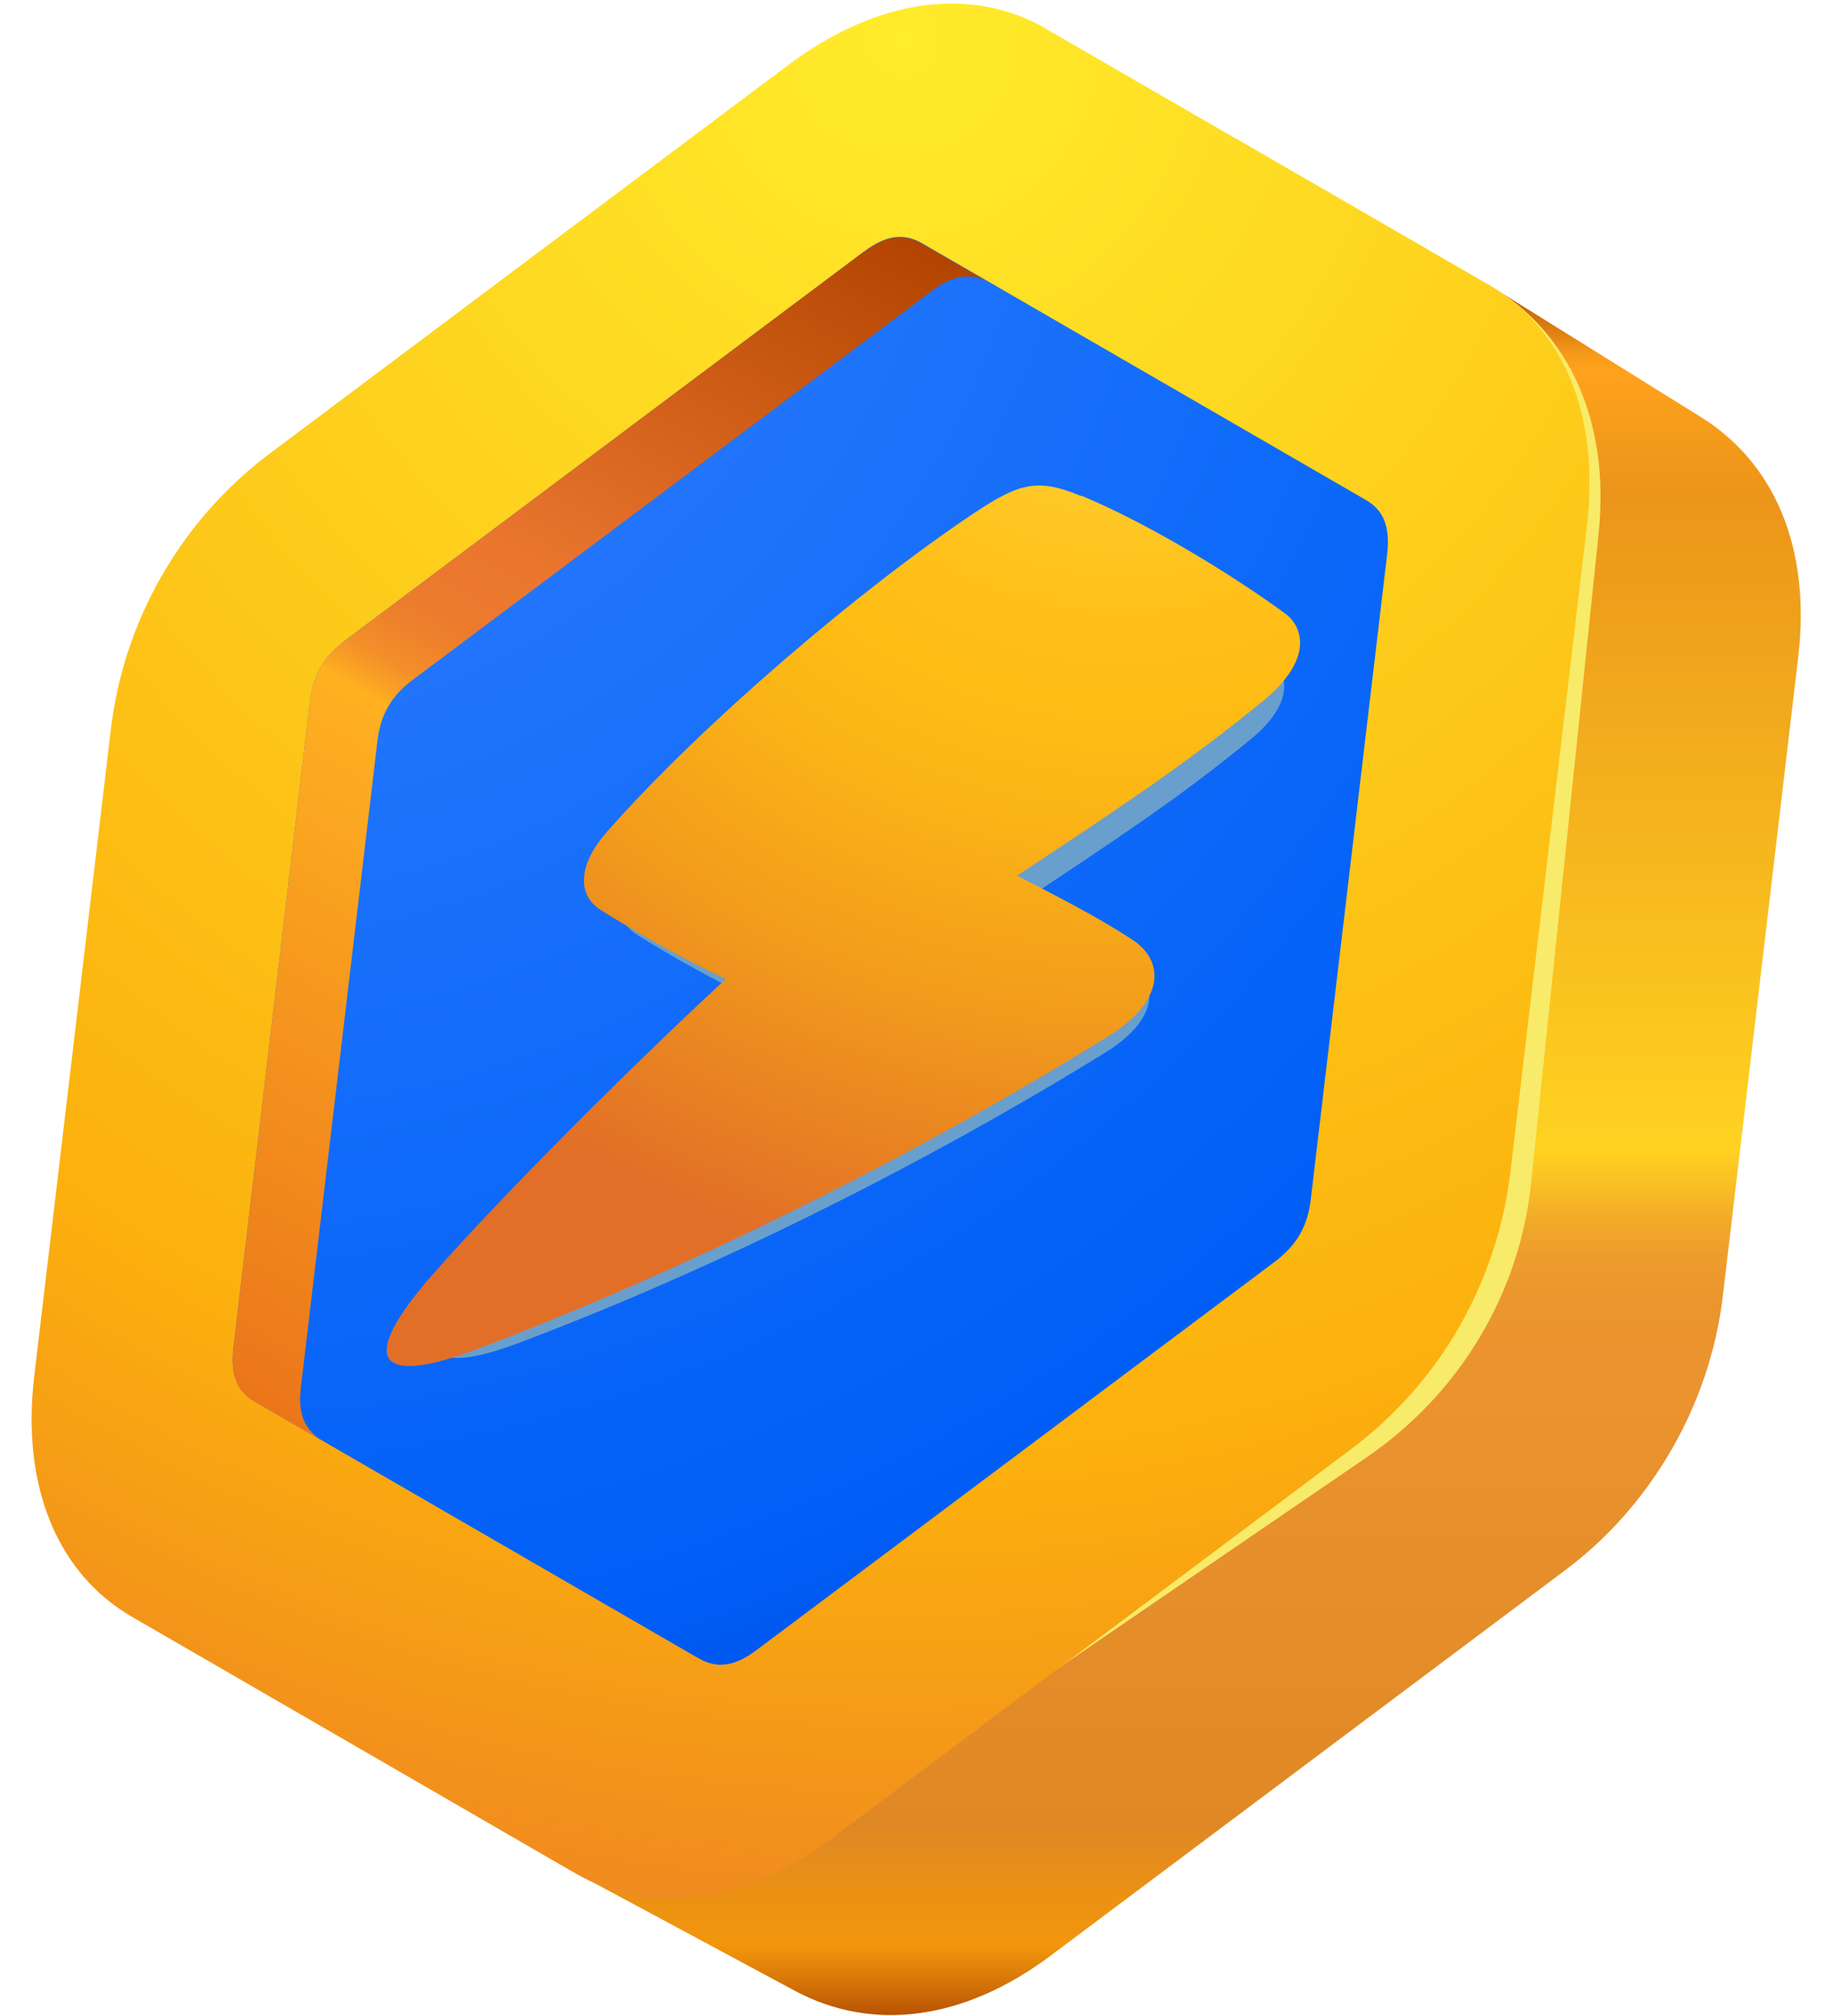 <svg width="120" height="132" viewBox="0 0 120 132" fill="none" xmlns="http://www.w3.org/2000/svg">
    <mask id="mask0_1791_2927" style="mask-type:alpha" maskUnits="userSpaceOnUse" x="0" y="0" width="120" height="132">
    <rect width="120" height="132" fill="#FF0000"/>
    </mask>
    <g mask="url(#mask0_1791_2927)">
    </g>
    <g clip-path="url(#clip0_1791_2927)">
    <path fill-rule="evenodd" clip-rule="evenodd" d="M97.516 18.659L111.398 27.3C116.208 30.277 118.629 35.844 117.79 42.997L112.851 84.844C112.431 88.404 111.269 91.834 109.493 94.909C107.718 97.984 105.361 100.702 102.488 102.838L68.817 128.05C63.071 132.354 57.066 133.034 52.062 130.348L37.664 122.613L97.516 18.659Z" fill="url(#paint0_linear_1791_2927)"/>
    <g style="mix-blend-mode:screen">
    <path fill-rule="evenodd" clip-rule="evenodd" d="M80.922 9.047L97.483 18.626C102.842 21.733 105.457 27.656 104.715 34.906L100.292 77.465C99.905 81.089 98.742 84.552 96.902 87.595C95.062 90.669 92.576 93.323 89.51 95.427L53.772 119.862C47.671 124.037 41.117 124.652 35.791 121.545L20.198 112.515L80.922 9.047Z" fill="#F7EB69"/>
    </g>
    <path fill-rule="evenodd" clip-rule="evenodd" d="M68.526 1.894L97.516 18.659C102.455 21.507 104.812 27.268 103.94 34.485L98.937 76.72C98.517 80.313 97.355 83.776 95.579 86.882C93.804 89.99 91.382 92.708 88.509 94.876L54.548 120.315C48.737 124.652 42.603 125.493 37.664 122.645L8.674 105.88C3.734 103.032 1.378 97.272 2.249 90.054L7.253 47.819C8.093 40.602 11.902 33.999 17.713 29.663L51.675 4.224C57.485 -0.112 63.619 -0.954 68.558 1.894H68.526Z" fill="url(#paint1_radial_1791_2927)"/>
    <path fill-rule="evenodd" clip-rule="evenodd" d="M60.423 15.94C59.196 15.228 58.034 15.39 56.613 16.458L22.652 41.896C21.942 42.447 21.393 42.997 21.005 43.676C20.618 44.356 20.392 45.1 20.295 46.007L15.291 88.242C15.098 90.022 15.517 91.122 16.744 91.802L45.734 108.567C46.961 109.279 48.123 109.117 49.543 108.049L83.505 82.611C84.925 81.543 85.668 80.28 85.862 78.5L90.865 36.265C91.059 34.485 90.639 33.385 89.413 32.705L60.423 15.94Z" fill="url(#paint2_radial_1791_2927)"/>
    <path fill-rule="evenodd" clip-rule="evenodd" d="M56.613 16.458L22.652 41.896C21.942 42.447 21.393 42.997 21.005 43.676C20.618 44.356 20.392 45.1 20.295 46.007L15.291 88.242C15.098 90.022 15.517 91.122 16.744 91.802L21.167 94.359C19.94 93.647 19.488 92.546 19.714 90.799L24.718 48.563C24.815 47.69 25.041 46.913 25.428 46.266C25.815 45.586 26.364 45.003 27.075 44.485L61.036 19.047C62.456 17.979 63.619 17.817 64.845 18.529L60.423 15.973C59.196 15.261 58.034 15.422 56.613 16.49V16.458Z" fill="url(#paint3_linear_1791_2927)"/>
    <g style="mix-blend-mode:multiply">
    <path fill-rule="evenodd" clip-rule="evenodd" d="M70.85 36.006C74.627 37.559 79.728 40.602 83.182 43.126C84.376 44 84.861 46.007 81.923 48.402C77.016 52.447 72.561 55.295 66.911 59.082C69.171 60.247 71.592 61.444 73.917 62.965C75.918 64.26 75.951 66.687 72.496 68.856C60.422 76.332 46.476 83.225 34.015 87.918C28.269 90.087 26.59 88.792 31.465 83.29C35.532 78.662 42.893 71.251 49.253 65.36C46.993 64.292 43.829 62.545 41.699 61.185C40.117 60.182 40.407 58.24 42.086 56.395C47.929 49.826 57.42 41.734 64.264 37.139C67.17 35.197 68.267 34.938 70.914 36.038L70.85 36.006Z" fill="#699FCC"/>
    </g>
    <path fill-rule="evenodd" clip-rule="evenodd" d="M70.883 32.478C74.95 34.161 80.438 37.43 84.151 40.149C85.442 41.087 85.959 43.223 82.795 45.845C77.501 50.182 72.723 53.288 66.621 57.334C69.043 58.596 71.657 59.891 74.143 61.509C76.306 62.901 76.338 65.522 72.594 67.853C59.584 75.911 44.572 83.323 31.142 88.371C24.976 90.702 23.169 89.31 28.398 83.387C32.789 78.403 40.698 70.442 47.542 64.098C45.089 62.965 41.699 61.056 39.375 59.6C37.664 58.532 37.986 56.428 39.794 54.421C46.057 47.334 56.291 38.627 63.684 33.676C66.815 31.572 67.977 31.313 70.818 32.478H70.883Z" fill="url(#paint4_radial_1791_2927)"/>
    </g>
    <defs>
    <linearGradient id="paint0_linear_1791_2927" x1="77.792" y1="131.934" x2="77.792" y2="18.659" gradientUnits="userSpaceOnUse">
    <stop stop-color="#B85303"/>
    <stop offset="0.02" stop-color="#D77708"/>
    <stop offset="0.04" stop-color="#F2960C"/>
    <stop offset="0.07" stop-color="#EB9114"/>
    <stop offset="0.11" stop-color="#DF8825"/>
    <stop offset="0.36" stop-color="#EB932F"/>
    <stop offset="0.41" stop-color="#EB952E"/>
    <stop offset="0.44" stop-color="#EE9D2C"/>
    <stop offset="0.46" stop-color="#F2AB29"/>
    <stop offset="0.48" stop-color="#F9BF25"/>
    <stop offset="0.5" stop-color="#FFD221"/>
    <stop offset="0.88" stop-color="#EB951A"/>
    <stop offset="0.95" stop-color="#FFA21C"/>
    <stop offset="0.96" stop-color="#F79A19"/>
    <stop offset="0.97" stop-color="#E38613"/>
    <stop offset="0.99" stop-color="#C26409"/>
    <stop offset="1" stop-color="#A34500"/>
    </linearGradient>
    <radialGradient id="paint1_radial_1791_2927" cx="0" cy="0" r="1" gradientUnits="userSpaceOnUse" gradientTransform="translate(58.524 2.42) rotate(30.062) scale(123.172 123.327)">
    <stop stop-color="#FFEC2B"/>
    <stop offset="0.76" stop-color="#FCB00D"/>
    <stop offset="1" stop-color="#F08A1F"/>
    </radialGradient>
    <radialGradient id="paint2_radial_1791_2927" cx="0" cy="0" r="1" gradientUnits="userSpaceOnUse" gradientTransform="translate(11.643 1.991) scale(135.943 136.286)">
    <stop stop-color="#3885FF"/>
    <stop offset="0.78" stop-color="#005FF7"/>
    <stop offset="0.85" stop-color="#0055ED"/>
    <stop offset="0.99" stop-color="#003BD4"/>
    <stop offset="1" stop-color="#0038D1"/>
    </radialGradient>
    <linearGradient id="paint3_linear_1791_2927" x1="10.169" y1="88.002" x2="54.029" y2="12.225" gradientUnits="userSpaceOnUse">
    <stop stop-color="#EB761A"/>
    <stop offset="0.5" stop-color="#FFB121"/>
    <stop offset="0.51" stop-color="#FAA324"/>
    <stop offset="0.53" stop-color="#F38F29"/>
    <stop offset="0.56" stop-color="#EE812C"/>
    <stop offset="0.59" stop-color="#EB792E"/>
    <stop offset="0.64" stop-color="#EB772F"/>
    <stop offset="1" stop-color="#B34400"/>
    </linearGradient>
    <radialGradient id="paint4_radial_1791_2927" cx="0" cy="0" r="1" gradientUnits="userSpaceOnUse" gradientTransform="translate(73.12 16.898) rotate(30.062) scale(69.242 69.329)">
    <stop stop-color="#FFE150"/>
    <stop offset="0.17" stop-color="#FFCD2F"/>
    <stop offset="0.32" stop-color="#FFC11B"/>
    <stop offset="0.42" stop-color="#FFBD14"/>
    <stop offset="0.53" stop-color="#FBB416"/>
    <stop offset="0.7" stop-color="#F39E1B"/>
    <stop offset="0.92" stop-color="#E57925"/>
    <stop offset="0.98" stop-color="#E26F28"/>
    </radialGradient>
    <clipPath id="clip0_1791_2927">
    <rect width="116" height="132" fill="white" transform="translate(2)"/>
    </clipPath>
    </defs>
    </svg>
    